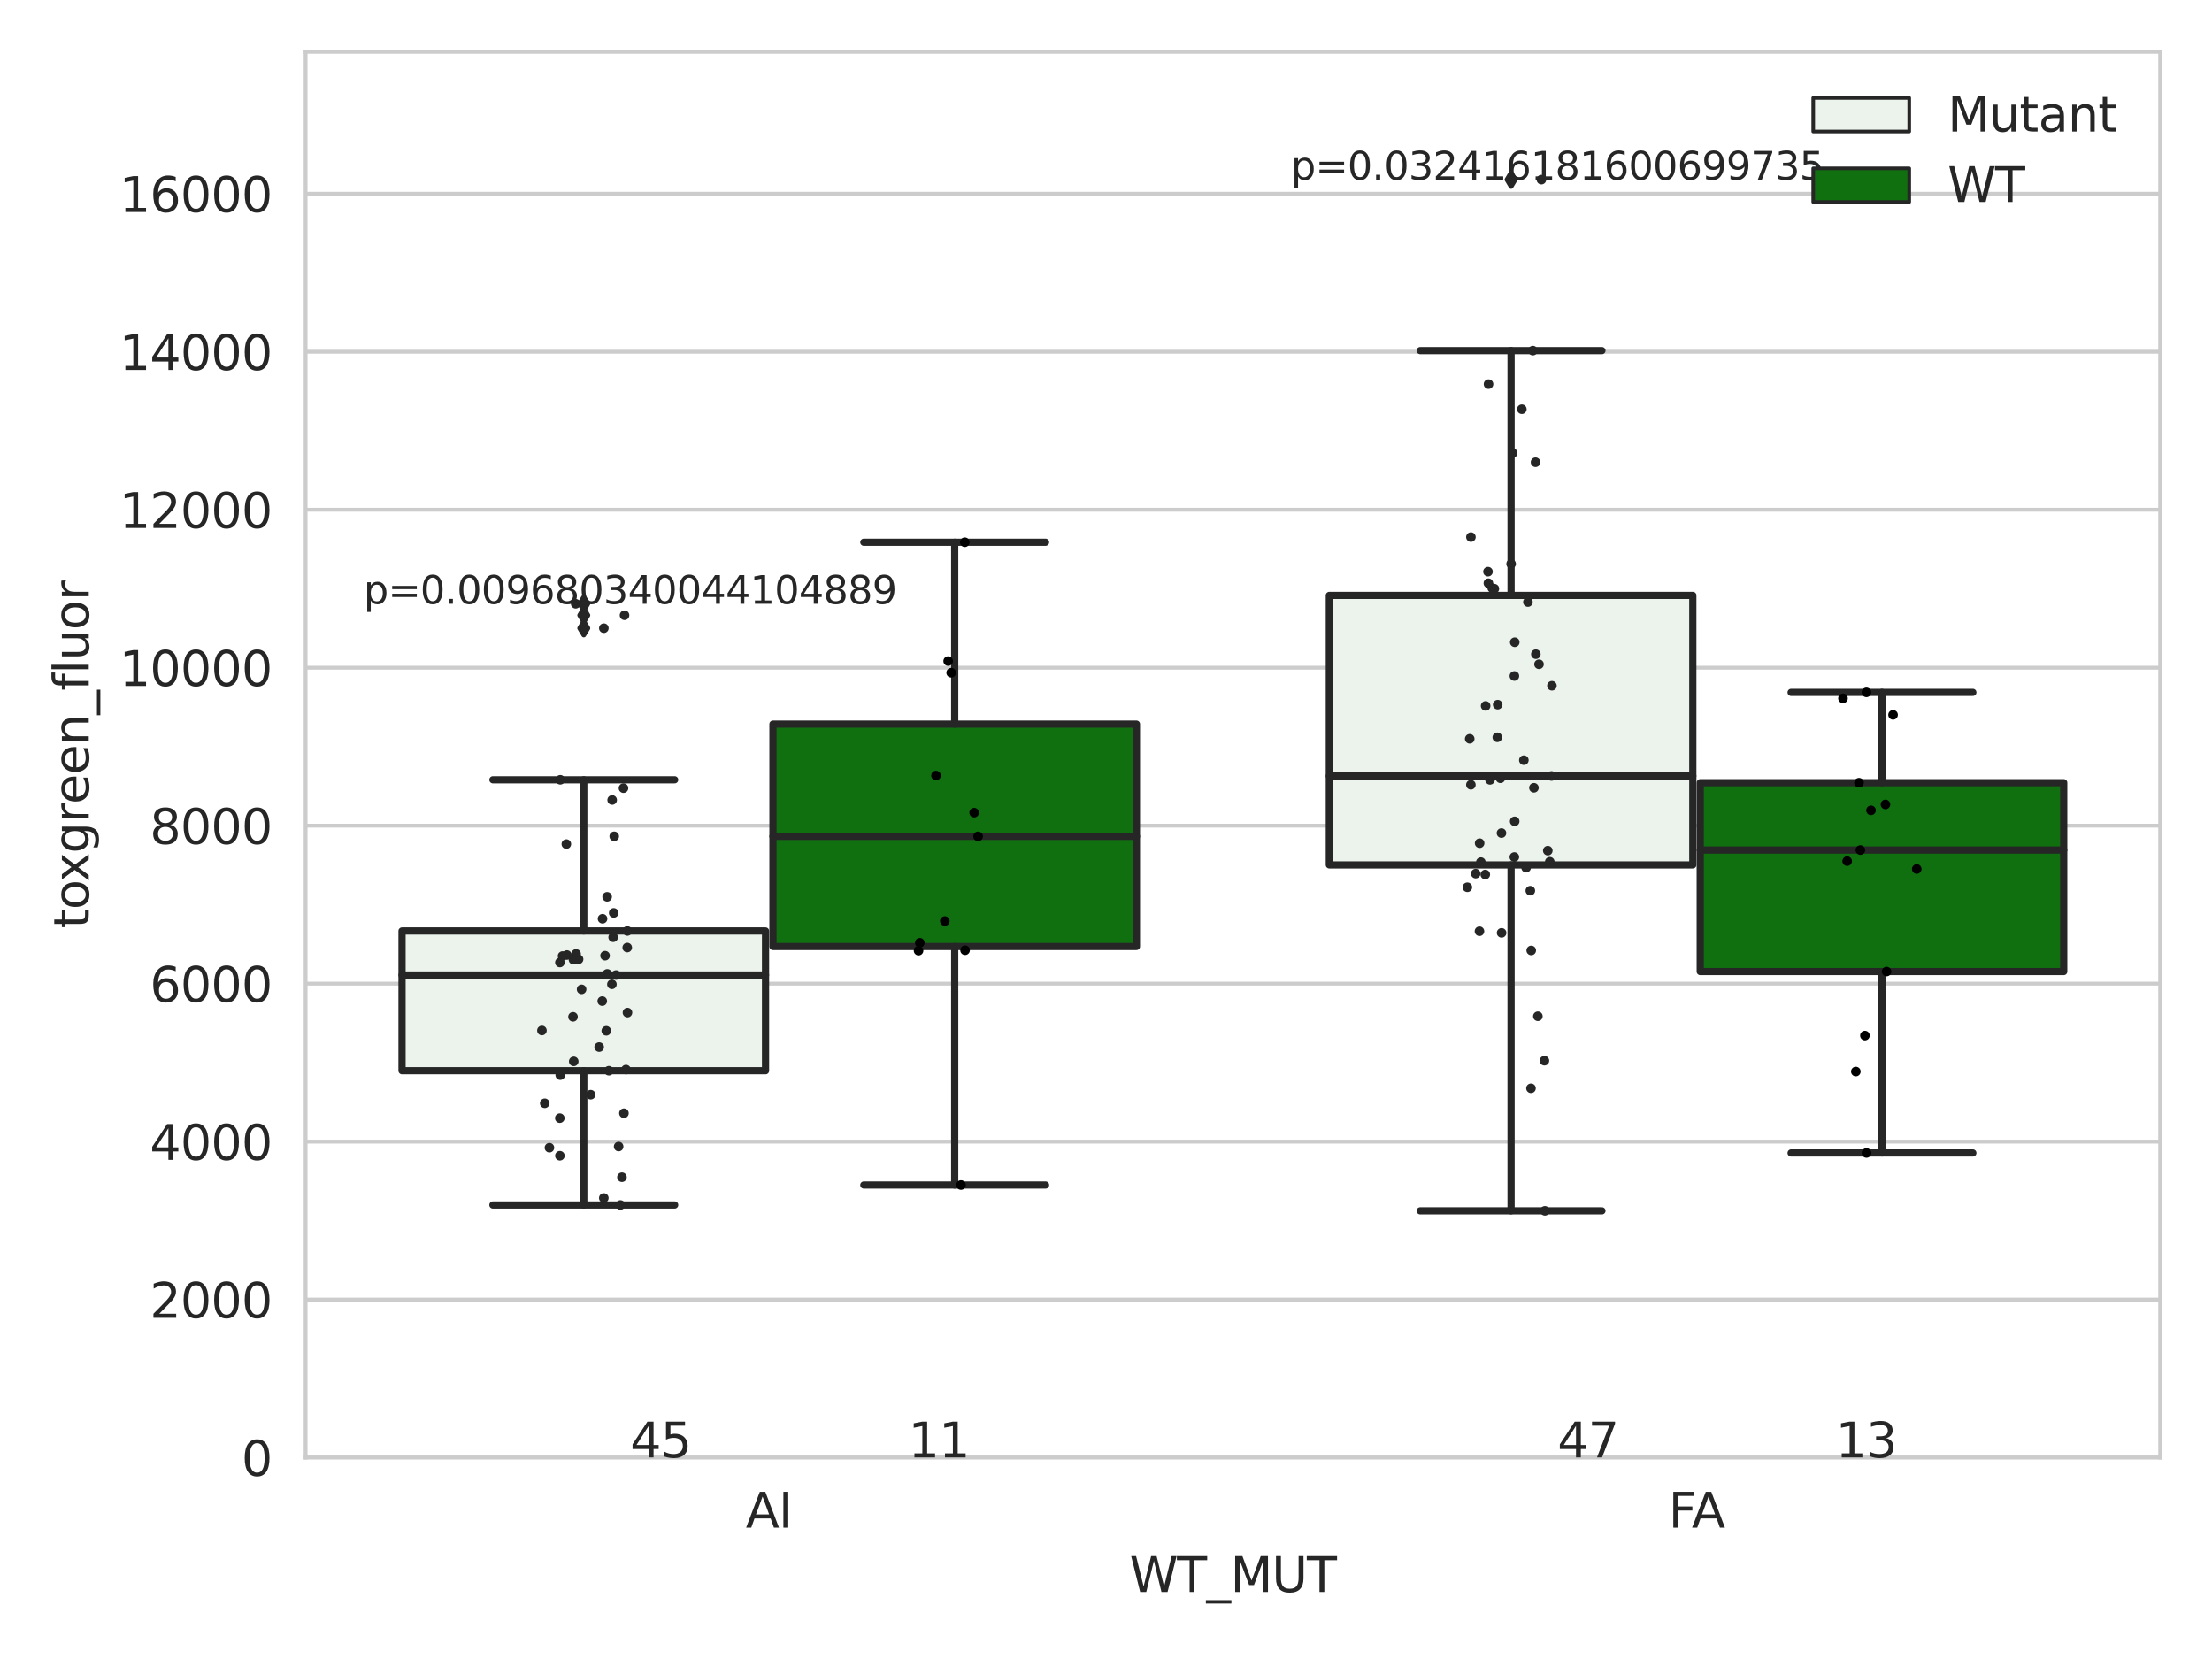 <?xml version="1.0" encoding="utf-8" standalone="no"?>
<!DOCTYPE svg PUBLIC "-//W3C//DTD SVG 1.1//EN"
  "http://www.w3.org/Graphics/SVG/1.1/DTD/svg11.dtd">
<svg xmlns:xlink="http://www.w3.org/1999/xlink" width="460.8pt" height="345.6pt" viewBox="0 0 460.8 345.6" xmlns="http://www.w3.org/2000/svg" version="1.1">
 <defs>
  <style type="text/css">*{stroke-linejoin: round; stroke-linecap: butt}</style>
 </defs>
 <g id="figure_1">
  <g id="patch_1">
   <path d="M 0 345.6 
L 460.8 345.6 
L 460.8 0 
L 0 0 
z
" style="fill: #ffffff"/>
  </g>
  <g id="axes_1">
   <g id="patch_2">
    <path d="M 63.661 303.64 
L 450 303.64 
L 450 10.8 
L 63.661 10.8 
z
" style="fill: #ffffff"/>
   </g>
   <g id="matplotlib.axis_1">
    <g id="xtick_1">
     <g id="text_1">
      <!-- AI -->
      <g style="fill: #262626" transform="translate(155.351 318.238) scale(0.1 -0.1)">
       <defs>
        <path id="DejaVuSans-41" d="M 2188 4044 
L 1331 1722 
L 3047 1722 
L 2188 4044 
z
M 1831 4666 
L 2547 4666 
L 4325 0 
L 3669 0 
L 3244 1197 
L 1141 1197 
L 716 0 
L 50 0 
L 1831 4666 
z
" transform="scale(0.016)"/>
        <path id="DejaVuSans-49" d="M 628 4666 
L 1259 4666 
L 1259 0 
L 628 0 
L 628 4666 
z
" transform="scale(0.016)"/>
       </defs>
       <use xlink:href="#DejaVuSans-41"/>
       <use xlink:href="#DejaVuSans-49" x="68.408"/>
      </g>
     </g>
    </g>
    <g id="xtick_2">
     <g id="text_2">
      <!-- FA -->
      <g style="fill: #262626" transform="translate(347.575 318.238) scale(0.1 -0.1)">
       <defs>
        <path id="DejaVuSans-46" d="M 628 4666 
L 3309 4666 
L 3309 4134 
L 1259 4134 
L 1259 2759 
L 3109 2759 
L 3109 2228 
L 1259 2228 
L 1259 0 
L 628 0 
L 628 4666 
z
" transform="scale(0.016)"/>
       </defs>
       <use xlink:href="#DejaVuSans-46"/>
       <use xlink:href="#DejaVuSans-41" x="48.395"/>
      </g>
     </g>
    </g>
    <g id="text_3">
     <!-- WT_MUT -->
     <g style="fill: #262626" transform="translate(235.306 331.638) scale(0.1 -0.1)">
      <defs>
       <path id="DejaVuSans-57" d="M 213 4666 
L 850 4666 
L 1831 722 
L 2809 4666 
L 3519 4666 
L 4500 722 
L 5478 4666 
L 6119 4666 
L 4947 0 
L 4153 0 
L 3169 4050 
L 2175 0 
L 1381 0 
L 213 4666 
z
" transform="scale(0.016)"/>
       <path id="DejaVuSans-54" d="M -19 4666 
L 3928 4666 
L 3928 4134 
L 2272 4134 
L 2272 0 
L 1638 0 
L 1638 4134 
L -19 4134 
L -19 4666 
z
" transform="scale(0.016)"/>
       <path id="DejaVuSans-5f" d="M 3263 -1063 
L 3263 -1509 
L -63 -1509 
L -63 -1063 
L 3263 -1063 
z
" transform="scale(0.016)"/>
       <path id="DejaVuSans-4d" d="M 628 4666 
L 1569 4666 
L 2759 1491 
L 3956 4666 
L 4897 4666 
L 4897 0 
L 4281 0 
L 4281 4097 
L 3078 897 
L 2444 897 
L 1241 4097 
L 1241 0 
L 628 0 
L 628 4666 
z
" transform="scale(0.016)"/>
       <path id="DejaVuSans-55" d="M 556 4666 
L 1191 4666 
L 1191 1831 
Q 1191 1081 1462 751 
Q 1734 422 2344 422 
Q 2950 422 3222 751 
Q 3494 1081 3494 1831 
L 3494 4666 
L 4128 4666 
L 4128 1753 
Q 4128 841 3676 375 
Q 3225 -91 2344 -91 
Q 1459 -91 1007 375 
Q 556 841 556 1753 
L 556 4666 
z
" transform="scale(0.016)"/>
      </defs>
      <use xlink:href="#DejaVuSans-57"/>
      <use xlink:href="#DejaVuSans-54" x="98.877"/>
      <use xlink:href="#DejaVuSans-5f" x="159.961"/>
      <use xlink:href="#DejaVuSans-4d" x="209.961"/>
      <use xlink:href="#DejaVuSans-55" x="296.24"/>
      <use xlink:href="#DejaVuSans-54" x="369.434"/>
     </g>
    </g>
   </g>
   <g id="matplotlib.axis_2">
    <g id="ytick_1">
     <g id="line2d_1">
      <path d="M 63.661 303.64 
L 450 303.64 
" clip-path="url(#p1a660c772f)" style="fill: none; stroke: #cccccc; stroke-width: 0.8; stroke-linecap: round"/>
     </g>
     <g id="text_4">
      <!-- 0 -->
      <g style="fill: #262626" transform="translate(50.299 307.439) scale(0.1 -0.1)">
       <defs>
        <path id="DejaVuSans-30" d="M 2034 4250 
Q 1547 4250 1301 3770 
Q 1056 3291 1056 2328 
Q 1056 1369 1301 889 
Q 1547 409 2034 409 
Q 2525 409 2770 889 
Q 3016 1369 3016 2328 
Q 3016 3291 2770 3770 
Q 2525 4250 2034 4250 
z
M 2034 4750 
Q 2819 4750 3233 4129 
Q 3647 3509 3647 2328 
Q 3647 1150 3233 529 
Q 2819 -91 2034 -91 
Q 1250 -91 836 529 
Q 422 1150 422 2328 
Q 422 3509 836 4129 
Q 1250 4750 2034 4750 
z
" transform="scale(0.016)"/>
       </defs>
       <use xlink:href="#DejaVuSans-30"/>
      </g>
     </g>
    </g>
    <g id="ytick_2">
     <g id="line2d_2">
      <path d="M 63.661 270.73 
L 450 270.73 
" clip-path="url(#p1a660c772f)" style="fill: none; stroke: #cccccc; stroke-width: 0.8; stroke-linecap: round"/>
     </g>
     <g id="text_5">
      <!-- 2000 -->
      <g style="fill: #262626" transform="translate(31.211 274.53) scale(0.1 -0.1)">
       <defs>
        <path id="DejaVuSans-32" d="M 1228 531 
L 3431 531 
L 3431 0 
L 469 0 
L 469 531 
Q 828 903 1448 1529 
Q 2069 2156 2228 2338 
Q 2531 2678 2651 2914 
Q 2772 3150 2772 3378 
Q 2772 3750 2511 3984 
Q 2250 4219 1831 4219 
Q 1534 4219 1204 4116 
Q 875 4013 500 3803 
L 500 4441 
Q 881 4594 1212 4672 
Q 1544 4750 1819 4750 
Q 2544 4750 2975 4387 
Q 3406 4025 3406 3419 
Q 3406 3131 3298 2873 
Q 3191 2616 2906 2266 
Q 2828 2175 2409 1742 
Q 1991 1309 1228 531 
z
" transform="scale(0.016)"/>
       </defs>
       <use xlink:href="#DejaVuSans-32"/>
       <use xlink:href="#DejaVuSans-30" x="63.623"/>
       <use xlink:href="#DejaVuSans-30" x="127.246"/>
       <use xlink:href="#DejaVuSans-30" x="190.869"/>
      </g>
     </g>
    </g>
    <g id="ytick_3">
     <g id="line2d_3">
      <path d="M 63.661 237.821 
L 450 237.821 
" clip-path="url(#p1a660c772f)" style="fill: none; stroke: #cccccc; stroke-width: 0.8; stroke-linecap: round"/>
     </g>
     <g id="text_6">
      <!-- 4000 -->
      <g style="fill: #262626" transform="translate(31.211 241.62) scale(0.1 -0.1)">
       <defs>
        <path id="DejaVuSans-34" d="M 2419 4116 
L 825 1625 
L 2419 1625 
L 2419 4116 
z
M 2253 4666 
L 3047 4666 
L 3047 1625 
L 3713 1625 
L 3713 1100 
L 3047 1100 
L 3047 0 
L 2419 0 
L 2419 1100 
L 313 1100 
L 313 1709 
L 2253 4666 
z
" transform="scale(0.016)"/>
       </defs>
       <use xlink:href="#DejaVuSans-34"/>
       <use xlink:href="#DejaVuSans-30" x="63.623"/>
       <use xlink:href="#DejaVuSans-30" x="127.246"/>
       <use xlink:href="#DejaVuSans-30" x="190.869"/>
      </g>
     </g>
    </g>
    <g id="ytick_4">
     <g id="line2d_4">
      <path d="M 63.661 204.911 
L 450 204.911 
" clip-path="url(#p1a660c772f)" style="fill: none; stroke: #cccccc; stroke-width: 0.8; stroke-linecap: round"/>
     </g>
     <g id="text_7">
      <!-- 6000 -->
      <g style="fill: #262626" transform="translate(31.211 208.711) scale(0.1 -0.1)">
       <defs>
        <path id="DejaVuSans-36" d="M 2113 2584 
Q 1688 2584 1439 2293 
Q 1191 2003 1191 1497 
Q 1191 994 1439 701 
Q 1688 409 2113 409 
Q 2538 409 2786 701 
Q 3034 994 3034 1497 
Q 3034 2003 2786 2293 
Q 2538 2584 2113 2584 
z
M 3366 4563 
L 3366 3988 
Q 3128 4100 2886 4159 
Q 2644 4219 2406 4219 
Q 1781 4219 1451 3797 
Q 1122 3375 1075 2522 
Q 1259 2794 1537 2939 
Q 1816 3084 2150 3084 
Q 2853 3084 3261 2657 
Q 3669 2231 3669 1497 
Q 3669 778 3244 343 
Q 2819 -91 2113 -91 
Q 1303 -91 875 529 
Q 447 1150 447 2328 
Q 447 3434 972 4092 
Q 1497 4750 2381 4750 
Q 2619 4750 2861 4703 
Q 3103 4656 3366 4563 
z
" transform="scale(0.016)"/>
       </defs>
       <use xlink:href="#DejaVuSans-36"/>
       <use xlink:href="#DejaVuSans-30" x="63.623"/>
       <use xlink:href="#DejaVuSans-30" x="127.246"/>
       <use xlink:href="#DejaVuSans-30" x="190.869"/>
      </g>
     </g>
    </g>
    <g id="ytick_5">
     <g id="line2d_5">
      <path d="M 63.661 172.002 
L 450 172.002 
" clip-path="url(#p1a660c772f)" style="fill: none; stroke: #cccccc; stroke-width: 0.8; stroke-linecap: round"/>
     </g>
     <g id="text_8">
      <!-- 8000 -->
      <g style="fill: #262626" transform="translate(31.211 175.801) scale(0.1 -0.1)">
       <defs>
        <path id="DejaVuSans-38" d="M 2034 2216 
Q 1584 2216 1326 1975 
Q 1069 1734 1069 1313 
Q 1069 891 1326 650 
Q 1584 409 2034 409 
Q 2484 409 2743 651 
Q 3003 894 3003 1313 
Q 3003 1734 2745 1975 
Q 2488 2216 2034 2216 
z
M 1403 2484 
Q 997 2584 770 2862 
Q 544 3141 544 3541 
Q 544 4100 942 4425 
Q 1341 4750 2034 4750 
Q 2731 4750 3128 4425 
Q 3525 4100 3525 3541 
Q 3525 3141 3298 2862 
Q 3072 2584 2669 2484 
Q 3125 2378 3379 2068 
Q 3634 1759 3634 1313 
Q 3634 634 3220 271 
Q 2806 -91 2034 -91 
Q 1263 -91 848 271 
Q 434 634 434 1313 
Q 434 1759 690 2068 
Q 947 2378 1403 2484 
z
M 1172 3481 
Q 1172 3119 1398 2916 
Q 1625 2713 2034 2713 
Q 2441 2713 2670 2916 
Q 2900 3119 2900 3481 
Q 2900 3844 2670 4047 
Q 2441 4250 2034 4250 
Q 1625 4250 1398 4047 
Q 1172 3844 1172 3481 
z
" transform="scale(0.016)"/>
       </defs>
       <use xlink:href="#DejaVuSans-38"/>
       <use xlink:href="#DejaVuSans-30" x="63.623"/>
       <use xlink:href="#DejaVuSans-30" x="127.246"/>
       <use xlink:href="#DejaVuSans-30" x="190.869"/>
      </g>
     </g>
    </g>
    <g id="ytick_6">
     <g id="line2d_6">
      <path d="M 63.661 139.092 
L 450 139.092 
" clip-path="url(#p1a660c772f)" style="fill: none; stroke: #cccccc; stroke-width: 0.8; stroke-linecap: round"/>
     </g>
     <g id="text_9">
      <!-- 10000 -->
      <g style="fill: #262626" transform="translate(24.849 142.892) scale(0.1 -0.1)">
       <defs>
        <path id="DejaVuSans-31" d="M 794 531 
L 1825 531 
L 1825 4091 
L 703 3866 
L 703 4441 
L 1819 4666 
L 2450 4666 
L 2450 531 
L 3481 531 
L 3481 0 
L 794 0 
L 794 531 
z
" transform="scale(0.016)"/>
       </defs>
       <use xlink:href="#DejaVuSans-31"/>
       <use xlink:href="#DejaVuSans-30" x="63.623"/>
       <use xlink:href="#DejaVuSans-30" x="127.246"/>
       <use xlink:href="#DejaVuSans-30" x="190.869"/>
       <use xlink:href="#DejaVuSans-30" x="254.492"/>
      </g>
     </g>
    </g>
    <g id="ytick_7">
     <g id="line2d_7">
      <path d="M 63.661 106.183 
L 450 106.183 
" clip-path="url(#p1a660c772f)" style="fill: none; stroke: #cccccc; stroke-width: 0.8; stroke-linecap: round"/>
     </g>
     <g id="text_10">
      <!-- 12000 -->
      <g style="fill: #262626" transform="translate(24.849 109.982) scale(0.1 -0.1)">
       <use xlink:href="#DejaVuSans-31"/>
       <use xlink:href="#DejaVuSans-32" x="63.623"/>
       <use xlink:href="#DejaVuSans-30" x="127.246"/>
       <use xlink:href="#DejaVuSans-30" x="190.869"/>
       <use xlink:href="#DejaVuSans-30" x="254.492"/>
      </g>
     </g>
    </g>
    <g id="ytick_8">
     <g id="line2d_8">
      <path d="M 63.661 73.273 
L 450 73.273 
" clip-path="url(#p1a660c772f)" style="fill: none; stroke: #cccccc; stroke-width: 0.8; stroke-linecap: round"/>
     </g>
     <g id="text_11">
      <!-- 14000 -->
      <g style="fill: #262626" transform="translate(24.849 77.072) scale(0.1 -0.1)">
       <use xlink:href="#DejaVuSans-31"/>
       <use xlink:href="#DejaVuSans-34" x="63.623"/>
       <use xlink:href="#DejaVuSans-30" x="127.246"/>
       <use xlink:href="#DejaVuSans-30" x="190.869"/>
       <use xlink:href="#DejaVuSans-30" x="254.492"/>
      </g>
     </g>
    </g>
    <g id="ytick_9">
     <g id="line2d_9">
      <path d="M 63.661 40.364 
L 450 40.364 
" clip-path="url(#p1a660c772f)" style="fill: none; stroke: #cccccc; stroke-width: 0.8; stroke-linecap: round"/>
     </g>
     <g id="text_12">
      <!-- 16000 -->
      <g style="fill: #262626" transform="translate(24.849 44.163) scale(0.1 -0.1)">
       <use xlink:href="#DejaVuSans-31"/>
       <use xlink:href="#DejaVuSans-36" x="63.623"/>
       <use xlink:href="#DejaVuSans-30" x="127.246"/>
       <use xlink:href="#DejaVuSans-30" x="190.869"/>
       <use xlink:href="#DejaVuSans-30" x="254.492"/>
      </g>
     </g>
    </g>
    <g id="text_13">
     <!-- toxgreen_fluor -->
     <g style="fill: #262626" transform="translate(18.491 193.415) rotate(-90) scale(0.1 -0.1)">
      <defs>
       <path id="DejaVuSans-74" d="M 1172 4494 
L 1172 3500 
L 2356 3500 
L 2356 3053 
L 1172 3053 
L 1172 1153 
Q 1172 725 1289 603 
Q 1406 481 1766 481 
L 2356 481 
L 2356 0 
L 1766 0 
Q 1100 0 847 248 
Q 594 497 594 1153 
L 594 3053 
L 172 3053 
L 172 3500 
L 594 3500 
L 594 4494 
L 1172 4494 
z
" transform="scale(0.016)"/>
       <path id="DejaVuSans-6f" d="M 1959 3097 
Q 1497 3097 1228 2736 
Q 959 2375 959 1747 
Q 959 1119 1226 758 
Q 1494 397 1959 397 
Q 2419 397 2687 759 
Q 2956 1122 2956 1747 
Q 2956 2369 2687 2733 
Q 2419 3097 1959 3097 
z
M 1959 3584 
Q 2709 3584 3137 3096 
Q 3566 2609 3566 1747 
Q 3566 888 3137 398 
Q 2709 -91 1959 -91 
Q 1206 -91 779 398 
Q 353 888 353 1747 
Q 353 2609 779 3096 
Q 1206 3584 1959 3584 
z
" transform="scale(0.016)"/>
       <path id="DejaVuSans-78" d="M 3513 3500 
L 2247 1797 
L 3578 0 
L 2900 0 
L 1881 1375 
L 863 0 
L 184 0 
L 1544 1831 
L 300 3500 
L 978 3500 
L 1906 2253 
L 2834 3500 
L 3513 3500 
z
" transform="scale(0.016)"/>
       <path id="DejaVuSans-67" d="M 2906 1791 
Q 2906 2416 2648 2759 
Q 2391 3103 1925 3103 
Q 1463 3103 1205 2759 
Q 947 2416 947 1791 
Q 947 1169 1205 825 
Q 1463 481 1925 481 
Q 2391 481 2648 825 
Q 2906 1169 2906 1791 
z
M 3481 434 
Q 3481 -459 3084 -895 
Q 2688 -1331 1869 -1331 
Q 1566 -1331 1297 -1286 
Q 1028 -1241 775 -1147 
L 775 -588 
Q 1028 -725 1275 -790 
Q 1522 -856 1778 -856 
Q 2344 -856 2625 -561 
Q 2906 -266 2906 331 
L 2906 616 
Q 2728 306 2450 153 
Q 2172 0 1784 0 
Q 1141 0 747 490 
Q 353 981 353 1791 
Q 353 2603 747 3093 
Q 1141 3584 1784 3584 
Q 2172 3584 2450 3431 
Q 2728 3278 2906 2969 
L 2906 3500 
L 3481 3500 
L 3481 434 
z
" transform="scale(0.016)"/>
       <path id="DejaVuSans-72" d="M 2631 2963 
Q 2534 3019 2420 3045 
Q 2306 3072 2169 3072 
Q 1681 3072 1420 2755 
Q 1159 2438 1159 1844 
L 1159 0 
L 581 0 
L 581 3500 
L 1159 3500 
L 1159 2956 
Q 1341 3275 1631 3429 
Q 1922 3584 2338 3584 
Q 2397 3584 2469 3576 
Q 2541 3569 2628 3553 
L 2631 2963 
z
" transform="scale(0.016)"/>
       <path id="DejaVuSans-65" d="M 3597 1894 
L 3597 1613 
L 953 1613 
Q 991 1019 1311 708 
Q 1631 397 2203 397 
Q 2534 397 2845 478 
Q 3156 559 3463 722 
L 3463 178 
Q 3153 47 2828 -22 
Q 2503 -91 2169 -91 
Q 1331 -91 842 396 
Q 353 884 353 1716 
Q 353 2575 817 3079 
Q 1281 3584 2069 3584 
Q 2775 3584 3186 3129 
Q 3597 2675 3597 1894 
z
M 3022 2063 
Q 3016 2534 2758 2815 
Q 2500 3097 2075 3097 
Q 1594 3097 1305 2825 
Q 1016 2553 972 2059 
L 3022 2063 
z
" transform="scale(0.016)"/>
       <path id="DejaVuSans-6e" d="M 3513 2113 
L 3513 0 
L 2938 0 
L 2938 2094 
Q 2938 2591 2744 2837 
Q 2550 3084 2163 3084 
Q 1697 3084 1428 2787 
Q 1159 2491 1159 1978 
L 1159 0 
L 581 0 
L 581 3500 
L 1159 3500 
L 1159 2956 
Q 1366 3272 1645 3428 
Q 1925 3584 2291 3584 
Q 2894 3584 3203 3211 
Q 3513 2838 3513 2113 
z
" transform="scale(0.016)"/>
       <path id="DejaVuSans-66" d="M 2375 4863 
L 2375 4384 
L 1825 4384 
Q 1516 4384 1395 4259 
Q 1275 4134 1275 3809 
L 1275 3500 
L 2222 3500 
L 2222 3053 
L 1275 3053 
L 1275 0 
L 697 0 
L 697 3053 
L 147 3053 
L 147 3500 
L 697 3500 
L 697 3744 
Q 697 4328 969 4595 
Q 1241 4863 1831 4863 
L 2375 4863 
z
" transform="scale(0.016)"/>
       <path id="DejaVuSans-6c" d="M 603 4863 
L 1178 4863 
L 1178 0 
L 603 0 
L 603 4863 
z
" transform="scale(0.016)"/>
       <path id="DejaVuSans-75" d="M 544 1381 
L 544 3500 
L 1119 3500 
L 1119 1403 
Q 1119 906 1312 657 
Q 1506 409 1894 409 
Q 2359 409 2629 706 
Q 2900 1003 2900 1516 
L 2900 3500 
L 3475 3500 
L 3475 0 
L 2900 0 
L 2900 538 
Q 2691 219 2414 64 
Q 2138 -91 1772 -91 
Q 1169 -91 856 284 
Q 544 659 544 1381 
z
M 1991 3584 
L 1991 3584 
z
" transform="scale(0.016)"/>
      </defs>
      <use xlink:href="#DejaVuSans-74"/>
      <use xlink:href="#DejaVuSans-6f" x="39.209"/>
      <use xlink:href="#DejaVuSans-78" x="97.266"/>
      <use xlink:href="#DejaVuSans-67" x="156.445"/>
      <use xlink:href="#DejaVuSans-72" x="219.922"/>
      <use xlink:href="#DejaVuSans-65" x="258.785"/>
      <use xlink:href="#DejaVuSans-65" x="320.309"/>
      <use xlink:href="#DejaVuSans-6e" x="381.832"/>
      <use xlink:href="#DejaVuSans-5f" x="445.211"/>
      <use xlink:href="#DejaVuSans-66" x="495.211"/>
      <use xlink:href="#DejaVuSans-6c" x="530.416"/>
      <use xlink:href="#DejaVuSans-75" x="558.199"/>
      <use xlink:href="#DejaVuSans-6f" x="621.578"/>
      <use xlink:href="#DejaVuSans-72" x="682.76"/>
     </g>
    </g>
   </g>
   <g id="patch_3">
    <path d="M 83.751 223.056 
L 159.473 223.056 
L 159.473 193.935 
L 83.751 193.935 
L 83.751 223.056 
z
" clip-path="url(#p1a660c772f)" style="fill: #ecf2ec; stroke: #262626; stroke-width: 1.5; stroke-linejoin: miter"/>
   </g>
   <g id="patch_4">
    <path d="M 161.019 197.169 
L 236.741 197.169 
L 236.741 150.848 
L 161.019 150.848 
L 161.019 197.169 
z
" clip-path="url(#p1a660c772f)" style="fill: #107010; stroke: #262626; stroke-width: 1.5; stroke-linejoin: miter"/>
   </g>
   <g id="patch_5">
    <path d="M 276.92 180.174 
L 352.643 180.174 
L 352.643 124.032 
L 276.92 124.032 
L 276.92 180.174 
z
" clip-path="url(#p1a660c772f)" style="fill: #ecf2ec; stroke: #262626; stroke-width: 1.5; stroke-linejoin: miter"/>
   </g>
   <g id="patch_6">
    <path d="M 354.188 202.383 
L 429.91 202.383 
L 429.91 163.051 
L 354.188 163.051 
L 354.188 202.383 
z
" clip-path="url(#p1a660c772f)" style="fill: #107010; stroke: #262626; stroke-width: 1.5; stroke-linejoin: miter"/>
   </g>
   <g id="patch_7">
    <path d="M 160.246 303.64 
L 160.246 303.64 
L 160.246 303.64 
L 160.246 303.64 
z
" clip-path="url(#p1a660c772f)" style="fill: #ecf2ec; stroke: #262626; stroke-width: 0.75; stroke-linejoin: miter"/>
   </g>
   <g id="patch_8">
    <path d="M 160.246 303.64 
L 160.246 303.64 
L 160.246 303.64 
L 160.246 303.64 
z
" clip-path="url(#p1a660c772f)" style="fill: #107010; stroke: #262626; stroke-width: 0.75; stroke-linejoin: miter"/>
   </g>
   <g id="PathCollection_1"/>
   <g id="PathCollection_2"/>
   <g id="line2d_10">
    <path d="M 121.612 223.056 
L 121.612 251.021 
" clip-path="url(#p1a660c772f)" style="fill: none; stroke: #262626; stroke-width: 1.5; stroke-linecap: round"/>
   </g>
   <g id="line2d_11">
    <path d="M 121.612 193.935 
L 121.612 162.443 
" clip-path="url(#p1a660c772f)" style="fill: none; stroke: #262626; stroke-width: 1.5; stroke-linecap: round"/>
   </g>
   <g id="line2d_12">
    <path d="M 102.681 251.021 
L 140.543 251.021 
" clip-path="url(#p1a660c772f)" style="fill: none; stroke: #262626; stroke-width: 1.5; stroke-linecap: round"/>
   </g>
   <g id="line2d_13">
    <path d="M 102.681 162.443 
L 140.543 162.443 
" clip-path="url(#p1a660c772f)" style="fill: none; stroke: #262626; stroke-width: 1.5; stroke-linecap: round"/>
   </g>
   <g id="line2d_14">
    <defs>
     <path id="mcf7ff27e34" d="M -0 1.414 
L 0.849 0 
L 0 -1.414 
L -0.849 -0 
z
" style="stroke: #262626; stroke-linejoin: miter"/>
    </defs>
    <g clip-path="url(#p1a660c772f)">
     <use xlink:href="#mcf7ff27e34" x="121.612" y="130.863" style="fill: #262626; stroke: #262626; stroke-linejoin: miter"/>
     <use xlink:href="#mcf7ff27e34" x="121.612" y="128.169" style="fill: #262626; stroke: #262626; stroke-linejoin: miter"/>
     <use xlink:href="#mcf7ff27e34" x="121.612" y="125.775" style="fill: #262626; stroke: #262626; stroke-linejoin: miter"/>
    </g>
   </g>
   <g id="line2d_15">
    <path d="M 198.88 197.169 
L 198.88 246.865 
" clip-path="url(#p1a660c772f)" style="fill: none; stroke: #262626; stroke-width: 1.5; stroke-linecap: round"/>
   </g>
   <g id="line2d_16">
    <path d="M 198.88 150.848 
L 198.88 112.962 
" clip-path="url(#p1a660c772f)" style="fill: none; stroke: #262626; stroke-width: 1.5; stroke-linecap: round"/>
   </g>
   <g id="line2d_17">
    <path d="M 179.949 246.865 
L 217.81 246.865 
" clip-path="url(#p1a660c772f)" style="fill: none; stroke: #262626; stroke-width: 1.5; stroke-linecap: round"/>
   </g>
   <g id="line2d_18">
    <path d="M 179.949 112.962 
L 217.81 112.962 
" clip-path="url(#p1a660c772f)" style="fill: none; stroke: #262626; stroke-width: 1.5; stroke-linecap: round"/>
   </g>
   <g id="line2d_19"/>
   <g id="line2d_20">
    <path d="M 314.781 180.174 
L 314.781 252.238 
" clip-path="url(#p1a660c772f)" style="fill: none; stroke: #262626; stroke-width: 1.5; stroke-linecap: round"/>
   </g>
   <g id="line2d_21">
    <path d="M 314.781 124.032 
L 314.781 73.038 
" clip-path="url(#p1a660c772f)" style="fill: none; stroke: #262626; stroke-width: 1.5; stroke-linecap: round"/>
   </g>
   <g id="line2d_22">
    <path d="M 295.851 252.238 
L 333.712 252.238 
" clip-path="url(#p1a660c772f)" style="fill: none; stroke: #262626; stroke-width: 1.5; stroke-linecap: round"/>
   </g>
   <g id="line2d_23">
    <path d="M 295.851 73.038 
L 333.712 73.038 
" clip-path="url(#p1a660c772f)" style="fill: none; stroke: #262626; stroke-width: 1.5; stroke-linecap: round"/>
   </g>
   <g id="line2d_24">
    <g clip-path="url(#p1a660c772f)">
     <use xlink:href="#mcf7ff27e34" x="314.781" y="37.422" style="fill: #262626; stroke: #262626; stroke-linejoin: miter"/>
    </g>
   </g>
   <g id="line2d_25">
    <path d="M 392.049 202.383 
L 392.049 240.182 
" clip-path="url(#p1a660c772f)" style="fill: none; stroke: #262626; stroke-width: 1.5; stroke-linecap: round"/>
   </g>
   <g id="line2d_26">
    <path d="M 392.049 163.051 
L 392.049 144.234 
" clip-path="url(#p1a660c772f)" style="fill: none; stroke: #262626; stroke-width: 1.5; stroke-linecap: round"/>
   </g>
   <g id="line2d_27">
    <path d="M 373.119 240.182 
L 410.98 240.182 
" clip-path="url(#p1a660c772f)" style="fill: none; stroke: #262626; stroke-width: 1.5; stroke-linecap: round"/>
   </g>
   <g id="line2d_28">
    <path d="M 373.119 144.234 
L 410.98 144.234 
" clip-path="url(#p1a660c772f)" style="fill: none; stroke: #262626; stroke-width: 1.5; stroke-linecap: round"/>
   </g>
   <g id="line2d_29"/>
   <g id="line2d_30">
    <path d="M 83.751 203.114 
L 159.473 203.114 
" clip-path="url(#p1a660c772f)" style="fill: none; stroke: #262626; stroke-width: 1.5; stroke-linecap: round"/>
   </g>
   <g id="line2d_31">
    <path d="M 161.019 174.226 
L 236.741 174.226 
" clip-path="url(#p1a660c772f)" style="fill: none; stroke: #262626; stroke-width: 1.5; stroke-linecap: round"/>
   </g>
   <g id="line2d_32">
    <path d="M 276.92 161.651 
L 352.643 161.651 
" clip-path="url(#p1a660c772f)" style="fill: none; stroke: #262626; stroke-width: 1.5; stroke-linecap: round"/>
   </g>
   <g id="line2d_33">
    <path d="M 354.188 177.077 
L 429.91 177.077 
" clip-path="url(#p1a660c772f)" style="fill: none; stroke: #262626; stroke-width: 1.5; stroke-linecap: round"/>
   </g>
   <g id="patch_9">
    <path d="M 63.661 303.64 
L 63.661 10.8 
" style="fill: none; stroke: #cccccc; stroke-width: 0.8; stroke-linejoin: miter; stroke-linecap: square"/>
   </g>
   <g id="patch_10">
    <path d="M 450 303.64 
L 450 10.8 
" style="fill: none; stroke: #cccccc; stroke-width: 0.8; stroke-linejoin: miter; stroke-linecap: square"/>
   </g>
   <g id="patch_11">
    <path d="M 63.661 303.64 
L 450 303.64 
" style="fill: none; stroke: #cccccc; stroke-width: 0.8; stroke-linejoin: miter; stroke-linecap: square"/>
   </g>
   <g id="patch_12">
    <path d="M 63.661 10.8 
L 450 10.8 
" style="fill: none; stroke: #cccccc; stroke-width: 0.8; stroke-linejoin: miter; stroke-linecap: square"/>
   </g>
   <g id="PathCollection_3">
    <defs>
     <path id="C0_0_fff228e0d1" d="M 0 1 
C 0.265 1 0.52 0.895 0.707 0.707 
C 0.895 0.52 1 0.265 1 -0 
C 1 -0.265 0.895 -0.52 0.707 -0.707 
C 0.52 -0.895 0.265 -1 0 -1 
C -0.265 -1 -0.52 -0.895 -0.707 -0.707 
C -0.895 -0.52 -1 -0.265 -1 0 
C -1 0.265 -0.895 0.52 -0.707 0.707 
C -0.52 0.895 -0.265 1 0 1 
z
"/>
    </defs>
    <g clip-path="url(#p1a660c772f)">
     <use xlink:href="#C0_0_fff228e0d1" x="120.01" y="198.715" style="fill: #262626"/>
    </g>
    <g clip-path="url(#p1a660c772f)">
     <use xlink:href="#C0_0_fff228e0d1" x="121.157" y="206.095" style="fill: #262626"/>
    </g>
    <g clip-path="url(#p1a660c772f)">
     <use xlink:href="#C0_0_fff228e0d1" x="130.681" y="193.935" style="fill: #262626"/>
    </g>
    <g clip-path="url(#p1a660c772f)">
     <use xlink:href="#C0_0_fff228e0d1" x="112.894" y="214.67" style="fill: #262626"/>
    </g>
    <g clip-path="url(#p1a660c772f)">
     <use xlink:href="#C0_0_fff228e0d1" x="120.529" y="199.83" style="fill: #262626"/>
    </g>
    <g clip-path="url(#p1a660c772f)">
     <use xlink:href="#C0_0_fff228e0d1" x="126.046" y="199.083" style="fill: #262626"/>
    </g>
    <g clip-path="url(#p1a660c772f)">
     <use xlink:href="#C0_0_fff228e0d1" x="113.481" y="229.835" style="fill: #262626"/>
    </g>
    <g clip-path="url(#p1a660c772f)">
     <use xlink:href="#C0_0_fff228e0d1" x="116.634" y="240.763" style="fill: #262626"/>
    </g>
    <g clip-path="url(#p1a660c772f)">
     <use xlink:href="#C0_0_fff228e0d1" x="128.872" y="238.84" style="fill: #262626"/>
    </g>
    <g clip-path="url(#p1a660c772f)">
     <use xlink:href="#C0_0_fff228e0d1" x="127.524" y="166.651" style="fill: #262626"/>
    </g>
    <g clip-path="url(#p1a660c772f)">
     <use xlink:href="#C0_0_fff228e0d1" x="119.519" y="221.103" style="fill: #262626"/>
    </g>
    <g clip-path="url(#p1a660c772f)">
     <use xlink:href="#C0_0_fff228e0d1" x="114.457" y="239.085" style="fill: #262626"/>
    </g>
    <g clip-path="url(#p1a660c772f)">
     <use xlink:href="#C0_0_fff228e0d1" x="126.299" y="214.735" style="fill: #262626"/>
    </g>
    <g clip-path="url(#p1a660c772f)">
     <use xlink:href="#C0_0_fff228e0d1" x="126.501" y="202.873" style="fill: #262626"/>
    </g>
    <g clip-path="url(#p1a660c772f)">
     <use xlink:href="#C0_0_fff228e0d1" x="128.346" y="203.114" style="fill: #262626"/>
    </g>
    <g clip-path="url(#p1a660c772f)">
     <use xlink:href="#C0_0_fff228e0d1" x="127.845" y="190.173" style="fill: #262626"/>
    </g>
    <g clip-path="url(#p1a660c772f)">
     <use xlink:href="#C0_0_fff228e0d1" x="127.732" y="195.239" style="fill: #262626"/>
    </g>
    <g clip-path="url(#p1a660c772f)">
     <use xlink:href="#C0_0_fff228e0d1" x="129.976" y="231.907" style="fill: #262626"/>
    </g>
    <g clip-path="url(#p1a660c772f)">
     <use xlink:href="#C0_0_fff228e0d1" x="125.792" y="130.863" style="fill: #262626"/>
    </g>
    <g clip-path="url(#p1a660c772f)">
     <use xlink:href="#C0_0_fff228e0d1" x="116.635" y="200.502" style="fill: #262626"/>
    </g>
    <g clip-path="url(#p1a660c772f)">
     <use xlink:href="#C0_0_fff228e0d1" x="129.883" y="164.18" style="fill: #262626"/>
    </g>
    <g clip-path="url(#p1a660c772f)">
     <use xlink:href="#C0_0_fff228e0d1" x="130.664" y="197.388" style="fill: #262626"/>
    </g>
    <g clip-path="url(#p1a660c772f)">
     <use xlink:href="#C0_0_fff228e0d1" x="126.831" y="223.056" style="fill: #262626"/>
    </g>
    <g clip-path="url(#p1a660c772f)">
     <use xlink:href="#C0_0_fff228e0d1" x="130.097" y="128.169" style="fill: #262626"/>
    </g>
    <g clip-path="url(#p1a660c772f)">
     <use xlink:href="#C0_0_fff228e0d1" x="124.818" y="218.128" style="fill: #262626"/>
    </g>
    <g clip-path="url(#p1a660c772f)">
     <use xlink:href="#C0_0_fff228e0d1" x="129.563" y="245.236" style="fill: #262626"/>
    </g>
    <g clip-path="url(#p1a660c772f)">
     <use xlink:href="#C0_0_fff228e0d1" x="117.193" y="199.153" style="fill: #262626"/>
    </g>
    <g clip-path="url(#p1a660c772f)">
     <use xlink:href="#C0_0_fff228e0d1" x="119.465" y="199.915" style="fill: #262626"/>
    </g>
    <g clip-path="url(#p1a660c772f)">
     <use xlink:href="#C0_0_fff228e0d1" x="127.468" y="205.047" style="fill: #262626"/>
    </g>
    <g clip-path="url(#p1a660c772f)">
     <use xlink:href="#C0_0_fff228e0d1" x="125.519" y="191.39" style="fill: #262626"/>
    </g>
    <g clip-path="url(#p1a660c772f)">
     <use xlink:href="#C0_0_fff228e0d1" x="125.784" y="249.566" style="fill: #262626"/>
    </g>
    <g clip-path="url(#p1a660c772f)">
     <use xlink:href="#C0_0_fff228e0d1" x="125.459" y="208.546" style="fill: #262626"/>
    </g>
    <g clip-path="url(#p1a660c772f)">
     <use xlink:href="#C0_0_fff228e0d1" x="119.368" y="211.818" style="fill: #262626"/>
    </g>
    <g clip-path="url(#p1a660c772f)">
     <use xlink:href="#C0_0_fff228e0d1" x="127.952" y="174.218" style="fill: #262626"/>
    </g>
    <g clip-path="url(#p1a660c772f)">
     <use xlink:href="#C0_0_fff228e0d1" x="117.98" y="175.835" style="fill: #262626"/>
    </g>
    <g clip-path="url(#p1a660c772f)">
     <use xlink:href="#C0_0_fff228e0d1" x="119.924" y="125.775" style="fill: #262626"/>
    </g>
    <g clip-path="url(#p1a660c772f)">
     <use xlink:href="#C0_0_fff228e0d1" x="116.711" y="223.976" style="fill: #262626"/>
    </g>
    <g clip-path="url(#p1a660c772f)">
     <use xlink:href="#C0_0_fff228e0d1" x="130.713" y="210.937" style="fill: #262626"/>
    </g>
    <g clip-path="url(#p1a660c772f)">
     <use xlink:href="#C0_0_fff228e0d1" x="116.616" y="232.928" style="fill: #262626"/>
    </g>
    <g clip-path="url(#p1a660c772f)">
     <use xlink:href="#C0_0_fff228e0d1" x="123.052" y="228.043" style="fill: #262626"/>
    </g>
    <g clip-path="url(#p1a660c772f)">
     <use xlink:href="#C0_0_fff228e0d1" x="129.239" y="251.021" style="fill: #262626"/>
    </g>
    <g clip-path="url(#p1a660c772f)">
     <use xlink:href="#C0_0_fff228e0d1" x="116.716" y="162.443" style="fill: #262626"/>
    </g>
    <g clip-path="url(#p1a660c772f)">
     <use xlink:href="#C0_0_fff228e0d1" x="126.477" y="186.823" style="fill: #262626"/>
    </g>
    <g clip-path="url(#p1a660c772f)">
     <use xlink:href="#C0_0_fff228e0d1" x="118.096" y="198.949" style="fill: #262626"/>
    </g>
    <g clip-path="url(#p1a660c772f)">
     <use xlink:href="#C0_0_fff228e0d1" x="130.404" y="222.809" style="fill: #262626"/>
    </g>
   </g>
   <g id="PathCollection_4">
    <defs>
     <path id="C1_0_8f44f36f84" d="M 0 1 
C 0.265 1 0.52 0.895 0.707 0.707 
C 0.895 0.52 1 0.265 1 -0 
C 1 -0.265 0.895 -0.52 0.707 -0.707 
C 0.52 -0.895 0.265 -1 0 -1 
C -0.265 -1 -0.52 -0.895 -0.707 -0.707 
C -0.895 -0.52 -1 -0.265 -1 0 
C -1 0.265 -0.895 0.52 -0.707 0.707 
C -0.52 0.895 -0.265 1 0 1 
z
"/>
    </defs>
    <g clip-path="url(#p1a660c772f)">
     <use xlink:href="#C1_0_8f44f36f84" x="202.935" y="169.289"/>
    </g>
    <g clip-path="url(#p1a660c772f)">
     <use xlink:href="#C1_0_8f44f36f84" x="191.351" y="198.035"/>
    </g>
    <g clip-path="url(#p1a660c772f)">
     <use xlink:href="#C1_0_8f44f36f84" x="200.985" y="112.962"/>
    </g>
    <g clip-path="url(#p1a660c772f)">
     <use xlink:href="#C1_0_8f44f36f84" x="200.19" y="246.865"/>
    </g>
    <g clip-path="url(#p1a660c772f)">
     <use xlink:href="#C1_0_8f44f36f84" x="198.145" y="140.136"/>
    </g>
    <g clip-path="url(#p1a660c772f)">
     <use xlink:href="#C1_0_8f44f36f84" x="196.823" y="191.869"/>
    </g>
    <g clip-path="url(#p1a660c772f)">
     <use xlink:href="#C1_0_8f44f36f84" x="197.52" y="137.717"/>
    </g>
    <g clip-path="url(#p1a660c772f)">
     <use xlink:href="#C1_0_8f44f36f84" x="203.753" y="174.226"/>
    </g>
    <g clip-path="url(#p1a660c772f)">
     <use xlink:href="#C1_0_8f44f36f84" x="191.612" y="196.388"/>
    </g>
    <g clip-path="url(#p1a660c772f)">
     <use xlink:href="#C1_0_8f44f36f84" x="201.04" y="197.95"/>
    </g>
    <g clip-path="url(#p1a660c772f)">
     <use xlink:href="#C1_0_8f44f36f84" x="194.987" y="161.56"/>
    </g>
   </g>
   <g id="PathCollection_5">
    <defs>
     <path id="C2_0_76c9eb1239" d="M 0 1 
C 0.265 1 0.52 0.895 0.707 0.707 
C 0.895 0.52 1 0.265 1 -0 
C 1 -0.265 0.895 -0.52 0.707 -0.707 
C 0.52 -0.895 0.265 -1 0 -1 
C -0.265 -1 -0.52 -0.895 -0.707 -0.707 
C -0.895 -0.52 -1 -0.265 -1 0 
C -1 0.265 -0.895 0.52 -0.707 0.707 
C -0.52 0.895 -0.265 1 0 1 
z
"/>
    </defs>
    <g clip-path="url(#p1a660c772f)">
     <use xlink:href="#C2_0_76c9eb1239" x="317.444" y="158.358" style="fill: #262626"/>
    </g>
    <g clip-path="url(#p1a660c772f)">
     <use xlink:href="#C2_0_76c9eb1239" x="315.547" y="133.788" style="fill: #262626"/>
    </g>
    <g clip-path="url(#p1a660c772f)">
     <use xlink:href="#C2_0_76c9eb1239" x="318.929" y="226.71" style="fill: #262626"/>
    </g>
    <g clip-path="url(#p1a660c772f)">
     <use xlink:href="#C2_0_76c9eb1239" x="320.364" y="211.701" style="fill: #262626"/>
    </g>
    <g clip-path="url(#p1a660c772f)">
     <use xlink:href="#C2_0_76c9eb1239" x="306.409" y="163.484" style="fill: #262626"/>
    </g>
    <g clip-path="url(#p1a660c772f)">
     <use xlink:href="#C2_0_76c9eb1239" x="322.432" y="177.202" style="fill: #262626"/>
    </g>
    <g clip-path="url(#p1a660c772f)">
     <use xlink:href="#C2_0_76c9eb1239" x="323.293" y="142.852" style="fill: #262626"/>
    </g>
    <g clip-path="url(#p1a660c772f)">
     <use xlink:href="#C2_0_76c9eb1239" x="323.203" y="161.651" style="fill: #262626"/>
    </g>
    <g clip-path="url(#p1a660c772f)">
     <use xlink:href="#C2_0_76c9eb1239" x="322.846" y="179.515" style="fill: #262626"/>
    </g>
    <g clip-path="url(#p1a660c772f)">
     <use xlink:href="#C2_0_76c9eb1239" x="321.102" y="37.422" style="fill: #262626"/>
    </g>
    <g clip-path="url(#p1a660c772f)">
     <use xlink:href="#C2_0_76c9eb1239" x="308.199" y="193.991" style="fill: #262626"/>
    </g>
    <g clip-path="url(#p1a660c772f)">
     <use xlink:href="#C2_0_76c9eb1239" x="306.165" y="153.91" style="fill: #262626"/>
    </g>
    <g clip-path="url(#p1a660c772f)">
     <use xlink:href="#C2_0_76c9eb1239" x="309.481" y="147.054" style="fill: #262626"/>
    </g>
    <g clip-path="url(#p1a660c772f)">
     <use xlink:href="#C2_0_76c9eb1239" x="319.323" y="73.038" style="fill: #262626"/>
    </g>
    <g clip-path="url(#p1a660c772f)">
     <use xlink:href="#C2_0_76c9eb1239" x="306.417" y="111.889" style="fill: #262626"/>
    </g>
    <g clip-path="url(#p1a660c772f)">
     <use xlink:href="#C2_0_76c9eb1239" x="318.789" y="185.55" style="fill: #262626"/>
    </g>
    <g clip-path="url(#p1a660c772f)">
     <use xlink:href="#C2_0_76c9eb1239" x="311.912" y="153.596" style="fill: #262626"/>
    </g>
    <g clip-path="url(#p1a660c772f)">
     <use xlink:href="#C2_0_76c9eb1239" x="321.831" y="252.238" style="fill: #262626"/>
    </g>
    <g clip-path="url(#p1a660c772f)">
     <use xlink:href="#C2_0_76c9eb1239" x="310.393" y="162.46" style="fill: #262626"/>
    </g>
    <g clip-path="url(#p1a660c772f)">
     <use xlink:href="#C2_0_76c9eb1239" x="317.917" y="180.755" style="fill: #262626"/>
    </g>
    <g clip-path="url(#p1a660c772f)">
     <use xlink:href="#C2_0_76c9eb1239" x="311.995" y="146.793" style="fill: #262626"/>
    </g>
    <g clip-path="url(#p1a660c772f)">
     <use xlink:href="#C2_0_76c9eb1239" x="309.972" y="119.089" style="fill: #262626"/>
    </g>
    <g clip-path="url(#p1a660c772f)">
     <use xlink:href="#C2_0_76c9eb1239" x="317.021" y="85.252" style="fill: #262626"/>
    </g>
    <g clip-path="url(#p1a660c772f)">
     <use xlink:href="#C2_0_76c9eb1239" x="318.292" y="125.422" style="fill: #262626"/>
    </g>
    <g clip-path="url(#p1a660c772f)">
     <use xlink:href="#C2_0_76c9eb1239" x="321.73" y="220.961" style="fill: #262626"/>
    </g>
    <g clip-path="url(#p1a660c772f)">
     <use xlink:href="#C2_0_76c9eb1239" x="305.675" y="184.832" style="fill: #262626"/>
    </g>
    <g clip-path="url(#p1a660c772f)">
     <use xlink:href="#C2_0_76c9eb1239" x="315.115" y="94.383" style="fill: #262626"/>
    </g>
    <g clip-path="url(#p1a660c772f)">
     <use xlink:href="#C2_0_76c9eb1239" x="319.88" y="96.295" style="fill: #262626"/>
    </g>
    <g clip-path="url(#p1a660c772f)">
     <use xlink:href="#C2_0_76c9eb1239" x="312.563" y="162.126" style="fill: #262626"/>
    </g>
    <g clip-path="url(#p1a660c772f)">
     <use xlink:href="#C2_0_76c9eb1239" x="312.781" y="173.543" style="fill: #262626"/>
    </g>
    <g clip-path="url(#p1a660c772f)">
     <use xlink:href="#C2_0_76c9eb1239" x="309.405" y="182.174" style="fill: #262626"/>
    </g>
    <g clip-path="url(#p1a660c772f)">
     <use xlink:href="#C2_0_76c9eb1239" x="308.233" y="175.652" style="fill: #262626"/>
    </g>
    <g clip-path="url(#p1a660c772f)">
     <use xlink:href="#C2_0_76c9eb1239" x="312.806" y="194.327" style="fill: #262626"/>
    </g>
    <g clip-path="url(#p1a660c772f)">
     <use xlink:href="#C2_0_76c9eb1239" x="310.855" y="122.501" style="fill: #262626"/>
    </g>
    <g clip-path="url(#p1a660c772f)">
     <use xlink:href="#C2_0_76c9eb1239" x="308.489" y="179.594" style="fill: #262626"/>
    </g>
    <g clip-path="url(#p1a660c772f)">
     <use xlink:href="#C2_0_76c9eb1239" x="307.414" y="181.99" style="fill: #262626"/>
    </g>
    <g clip-path="url(#p1a660c772f)">
     <use xlink:href="#C2_0_76c9eb1239" x="318.98" y="197.991" style="fill: #262626"/>
    </g>
    <g clip-path="url(#p1a660c772f)">
     <use xlink:href="#C2_0_76c9eb1239" x="315.474" y="140.822" style="fill: #262626"/>
    </g>
    <g clip-path="url(#p1a660c772f)">
     <use xlink:href="#C2_0_76c9eb1239" x="319.545" y="164.107" style="fill: #262626"/>
    </g>
    <g clip-path="url(#p1a660c772f)">
     <use xlink:href="#C2_0_76c9eb1239" x="315.533" y="171.097" style="fill: #262626"/>
    </g>
    <g clip-path="url(#p1a660c772f)">
     <use xlink:href="#C2_0_76c9eb1239" x="314.794" y="117.467" style="fill: #262626"/>
    </g>
    <g clip-path="url(#p1a660c772f)">
     <use xlink:href="#C2_0_76c9eb1239" x="320.603" y="138.377" style="fill: #262626"/>
    </g>
    <g clip-path="url(#p1a660c772f)">
     <use xlink:href="#C2_0_76c9eb1239" x="315.464" y="178.535" style="fill: #262626"/>
    </g>
    <g clip-path="url(#p1a660c772f)">
     <use xlink:href="#C2_0_76c9eb1239" x="311.302" y="122.642" style="fill: #262626"/>
    </g>
    <g clip-path="url(#p1a660c772f)">
     <use xlink:href="#C2_0_76c9eb1239" x="319.946" y="136.277" style="fill: #262626"/>
    </g>
    <g clip-path="url(#p1a660c772f)">
     <use xlink:href="#C2_0_76c9eb1239" x="310.055" y="121.495" style="fill: #262626"/>
    </g>
    <g clip-path="url(#p1a660c772f)">
     <use xlink:href="#C2_0_76c9eb1239" x="310.086" y="80.02" style="fill: #262626"/>
    </g>
   </g>
   <g id="PathCollection_6">
    <defs>
     <path id="C3_0_921660952b" d="M 0 1 
C 0.265 1 0.52 0.895 0.707 0.707 
C 0.895 0.52 1 0.265 1 -0 
C 1 -0.265 0.895 -0.52 0.707 -0.707 
C 0.52 -0.895 0.265 -1 0 -1 
C -0.265 -1 -0.52 -0.895 -0.707 -0.707 
C -0.895 -0.52 -1 -0.265 -1 0 
C -1 0.265 -0.895 0.52 -0.707 0.707 
C -0.52 0.895 -0.265 1 0 1 
z
"/>
    </defs>
    <g clip-path="url(#p1a660c772f)">
     <use xlink:href="#C3_0_921660952b" x="392.774" y="167.576"/>
    </g>
    <g clip-path="url(#p1a660c772f)">
     <use xlink:href="#C3_0_921660952b" x="383.929" y="145.478"/>
    </g>
    <g clip-path="url(#p1a660c772f)">
     <use xlink:href="#C3_0_921660952b" x="387.265" y="163.051"/>
    </g>
    <g clip-path="url(#p1a660c772f)">
     <use xlink:href="#C3_0_921660952b" x="384.796" y="179.391"/>
    </g>
    <g clip-path="url(#p1a660c772f)">
     <use xlink:href="#C3_0_921660952b" x="387.544" y="177.077"/>
    </g>
    <g clip-path="url(#p1a660c772f)">
     <use xlink:href="#C3_0_921660952b" x="388.811" y="144.234"/>
    </g>
    <g clip-path="url(#p1a660c772f)">
     <use xlink:href="#C3_0_921660952b" x="393.007" y="202.383"/>
    </g>
    <g clip-path="url(#p1a660c772f)">
     <use xlink:href="#C3_0_921660952b" x="389.766" y="168.805"/>
    </g>
    <g clip-path="url(#p1a660c772f)">
     <use xlink:href="#C3_0_921660952b" x="399.29" y="181.029"/>
    </g>
    <g clip-path="url(#p1a660c772f)">
     <use xlink:href="#C3_0_921660952b" x="386.605" y="223.225"/>
    </g>
    <g clip-path="url(#p1a660c772f)">
     <use xlink:href="#C3_0_921660952b" x="394.359" y="148.917"/>
    </g>
    <g clip-path="url(#p1a660c772f)">
     <use xlink:href="#C3_0_921660952b" x="388.497" y="215.728"/>
    </g>
    <g clip-path="url(#p1a660c772f)">
     <use xlink:href="#C3_0_921660952b" x="388.823" y="240.182"/>
    </g>
   </g>
   <g id="text_14">
    <!-- 45 -->
    <g style="fill: #262626" transform="translate(131.271 303.613) scale(0.1 -0.1)">
     <defs>
      <path id="DejaVuSans-35" d="M 691 4666 
L 3169 4666 
L 3169 4134 
L 1269 4134 
L 1269 2991 
Q 1406 3038 1543 3061 
Q 1681 3084 1819 3084 
Q 2600 3084 3056 2656 
Q 3513 2228 3513 1497 
Q 3513 744 3044 326 
Q 2575 -91 1722 -91 
Q 1428 -91 1123 -41 
Q 819 9 494 109 
L 494 744 
Q 775 591 1075 516 
Q 1375 441 1709 441 
Q 2250 441 2565 725 
Q 2881 1009 2881 1497 
Q 2881 1984 2565 2268 
Q 2250 2553 1709 2553 
Q 1456 2553 1204 2497 
Q 953 2441 691 2322 
L 691 4666 
z
" transform="scale(0.016)"/>
     </defs>
     <use xlink:href="#DejaVuSans-34"/>
     <use xlink:href="#DejaVuSans-35" x="63.623"/>
    </g>
   </g>
   <g id="text_15">
    <!-- p=0.009680340044104889 -->
    <g style="fill: #262626" transform="translate(75.753 125.775) scale(0.08 -0.08)">
     <defs>
      <path id="DejaVuSans-70" d="M 1159 525 
L 1159 -1331 
L 581 -1331 
L 581 3500 
L 1159 3500 
L 1159 2969 
Q 1341 3281 1617 3432 
Q 1894 3584 2278 3584 
Q 2916 3584 3314 3078 
Q 3713 2572 3713 1747 
Q 3713 922 3314 415 
Q 2916 -91 2278 -91 
Q 1894 -91 1617 61 
Q 1341 213 1159 525 
z
M 3116 1747 
Q 3116 2381 2855 2742 
Q 2594 3103 2138 3103 
Q 1681 3103 1420 2742 
Q 1159 2381 1159 1747 
Q 1159 1113 1420 752 
Q 1681 391 2138 391 
Q 2594 391 2855 752 
Q 3116 1113 3116 1747 
z
" transform="scale(0.016)"/>
      <path id="DejaVuSans-3d" d="M 678 2906 
L 4684 2906 
L 4684 2381 
L 678 2381 
L 678 2906 
z
M 678 1631 
L 4684 1631 
L 4684 1100 
L 678 1100 
L 678 1631 
z
" transform="scale(0.016)"/>
      <path id="DejaVuSans-2e" d="M 684 794 
L 1344 794 
L 1344 0 
L 684 0 
L 684 794 
z
" transform="scale(0.016)"/>
      <path id="DejaVuSans-39" d="M 703 97 
L 703 672 
Q 941 559 1184 500 
Q 1428 441 1663 441 
Q 2288 441 2617 861 
Q 2947 1281 2994 2138 
Q 2813 1869 2534 1725 
Q 2256 1581 1919 1581 
Q 1219 1581 811 2004 
Q 403 2428 403 3163 
Q 403 3881 828 4315 
Q 1253 4750 1959 4750 
Q 2769 4750 3195 4129 
Q 3622 3509 3622 2328 
Q 3622 1225 3098 567 
Q 2575 -91 1691 -91 
Q 1453 -91 1209 -44 
Q 966 3 703 97 
z
M 1959 2075 
Q 2384 2075 2632 2365 
Q 2881 2656 2881 3163 
Q 2881 3666 2632 3958 
Q 2384 4250 1959 4250 
Q 1534 4250 1286 3958 
Q 1038 3666 1038 3163 
Q 1038 2656 1286 2365 
Q 1534 2075 1959 2075 
z
" transform="scale(0.016)"/>
      <path id="DejaVuSans-33" d="M 2597 2516 
Q 3050 2419 3304 2112 
Q 3559 1806 3559 1356 
Q 3559 666 3084 287 
Q 2609 -91 1734 -91 
Q 1441 -91 1130 -33 
Q 819 25 488 141 
L 488 750 
Q 750 597 1062 519 
Q 1375 441 1716 441 
Q 2309 441 2620 675 
Q 2931 909 2931 1356 
Q 2931 1769 2642 2001 
Q 2353 2234 1838 2234 
L 1294 2234 
L 1294 2753 
L 1863 2753 
Q 2328 2753 2575 2939 
Q 2822 3125 2822 3475 
Q 2822 3834 2567 4026 
Q 2313 4219 1838 4219 
Q 1578 4219 1281 4162 
Q 984 4106 628 3988 
L 628 4550 
Q 988 4650 1302 4700 
Q 1616 4750 1894 4750 
Q 2613 4750 3031 4423 
Q 3450 4097 3450 3541 
Q 3450 3153 3228 2886 
Q 3006 2619 2597 2516 
z
" transform="scale(0.016)"/>
     </defs>
     <use xlink:href="#DejaVuSans-70"/>
     <use xlink:href="#DejaVuSans-3d" x="63.477"/>
     <use xlink:href="#DejaVuSans-30" x="147.266"/>
     <use xlink:href="#DejaVuSans-2e" x="210.889"/>
     <use xlink:href="#DejaVuSans-30" x="242.676"/>
     <use xlink:href="#DejaVuSans-30" x="306.299"/>
     <use xlink:href="#DejaVuSans-39" x="369.922"/>
     <use xlink:href="#DejaVuSans-36" x="433.545"/>
     <use xlink:href="#DejaVuSans-38" x="497.168"/>
     <use xlink:href="#DejaVuSans-30" x="560.791"/>
     <use xlink:href="#DejaVuSans-33" x="624.414"/>
     <use xlink:href="#DejaVuSans-34" x="688.037"/>
     <use xlink:href="#DejaVuSans-30" x="751.66"/>
     <use xlink:href="#DejaVuSans-30" x="815.283"/>
     <use xlink:href="#DejaVuSans-34" x="878.906"/>
     <use xlink:href="#DejaVuSans-34" x="942.529"/>
     <use xlink:href="#DejaVuSans-31" x="1006.152"/>
     <use xlink:href="#DejaVuSans-30" x="1069.775"/>
     <use xlink:href="#DejaVuSans-34" x="1133.398"/>
     <use xlink:href="#DejaVuSans-38" x="1197.021"/>
     <use xlink:href="#DejaVuSans-38" x="1260.645"/>
     <use xlink:href="#DejaVuSans-39" x="1324.268"/>
    </g>
   </g>
   <g id="text_16">
    <!-- 11 -->
    <g style="fill: #262626" transform="translate(189.221 303.613) scale(0.1 -0.1)">
     <use xlink:href="#DejaVuSans-31"/>
     <use xlink:href="#DejaVuSans-31" x="63.623"/>
    </g>
   </g>
   <g id="text_17">
    <!-- 47 -->
    <g style="fill: #262626" transform="translate(324.44 303.613) scale(0.1 -0.1)">
     <defs>
      <path id="DejaVuSans-37" d="M 525 4666 
L 3525 4666 
L 3525 4397 
L 1831 0 
L 1172 0 
L 2766 4134 
L 525 4134 
L 525 4666 
z
" transform="scale(0.016)"/>
     </defs>
     <use xlink:href="#DejaVuSans-34"/>
     <use xlink:href="#DejaVuSans-37" x="63.623"/>
    </g>
   </g>
   <g id="text_18">
    <!-- p=0.032416181600699735 -->
    <g style="fill: #262626" transform="translate(268.922 37.421) scale(0.08 -0.08)">
     <use xlink:href="#DejaVuSans-70"/>
     <use xlink:href="#DejaVuSans-3d" x="63.477"/>
     <use xlink:href="#DejaVuSans-30" x="147.266"/>
     <use xlink:href="#DejaVuSans-2e" x="210.889"/>
     <use xlink:href="#DejaVuSans-30" x="242.676"/>
     <use xlink:href="#DejaVuSans-33" x="306.299"/>
     <use xlink:href="#DejaVuSans-32" x="369.922"/>
     <use xlink:href="#DejaVuSans-34" x="433.545"/>
     <use xlink:href="#DejaVuSans-31" x="497.168"/>
     <use xlink:href="#DejaVuSans-36" x="560.791"/>
     <use xlink:href="#DejaVuSans-31" x="624.414"/>
     <use xlink:href="#DejaVuSans-38" x="688.037"/>
     <use xlink:href="#DejaVuSans-31" x="751.66"/>
     <use xlink:href="#DejaVuSans-36" x="815.283"/>
     <use xlink:href="#DejaVuSans-30" x="878.906"/>
     <use xlink:href="#DejaVuSans-30" x="942.529"/>
     <use xlink:href="#DejaVuSans-36" x="1006.152"/>
     <use xlink:href="#DejaVuSans-39" x="1069.775"/>
     <use xlink:href="#DejaVuSans-39" x="1133.398"/>
     <use xlink:href="#DejaVuSans-37" x="1197.021"/>
     <use xlink:href="#DejaVuSans-33" x="1260.645"/>
     <use xlink:href="#DejaVuSans-35" x="1324.268"/>
    </g>
   </g>
   <g id="text_19">
    <!-- 13 -->
    <g style="fill: #262626" transform="translate(382.391 303.613) scale(0.1 -0.1)">
     <use xlink:href="#DejaVuSans-31"/>
     <use xlink:href="#DejaVuSans-33" x="63.623"/>
    </g>
   </g>
   <g id="legend_1">
    <g id="patch_13">
     <path d="M 377.728 27.398 
L 397.728 27.398 
L 397.728 20.398 
L 377.728 20.398 
z
" style="fill: #ecf2ec; stroke: #262626; stroke-width: 0.75; stroke-linejoin: miter"/>
    </g>
    <g id="text_20">
     <!-- Mutant -->
     <g style="fill: #262626" transform="translate(405.728 27.398) scale(0.1 -0.1)">
      <defs>
       <path id="DejaVuSans-61" d="M 2194 1759 
Q 1497 1759 1228 1600 
Q 959 1441 959 1056 
Q 959 750 1161 570 
Q 1363 391 1709 391 
Q 2188 391 2477 730 
Q 2766 1069 2766 1631 
L 2766 1759 
L 2194 1759 
z
M 3341 1997 
L 3341 0 
L 2766 0 
L 2766 531 
Q 2569 213 2275 61 
Q 1981 -91 1556 -91 
Q 1019 -91 701 211 
Q 384 513 384 1019 
Q 384 1609 779 1909 
Q 1175 2209 1959 2209 
L 2766 2209 
L 2766 2266 
Q 2766 2663 2505 2880 
Q 2244 3097 1772 3097 
Q 1472 3097 1187 3025 
Q 903 2953 641 2809 
L 641 3341 
Q 956 3463 1253 3523 
Q 1550 3584 1831 3584 
Q 2591 3584 2966 3190 
Q 3341 2797 3341 1997 
z
" transform="scale(0.016)"/>
      </defs>
      <use xlink:href="#DejaVuSans-4d"/>
      <use xlink:href="#DejaVuSans-75" x="86.279"/>
      <use xlink:href="#DejaVuSans-74" x="149.658"/>
      <use xlink:href="#DejaVuSans-61" x="188.867"/>
      <use xlink:href="#DejaVuSans-6e" x="250.146"/>
      <use xlink:href="#DejaVuSans-74" x="313.525"/>
     </g>
    </g>
    <g id="patch_14">
     <path d="M 377.728 42.077 
L 397.728 42.077 
L 397.728 35.077 
L 377.728 35.077 
z
" style="fill: #107010; stroke: #262626; stroke-width: 0.75; stroke-linejoin: miter"/>
    </g>
    <g id="text_21">
     <!-- WT -->
     <g style="fill: #262626" transform="translate(405.728 42.077) scale(0.1 -0.1)">
      <use xlink:href="#DejaVuSans-57"/>
      <use xlink:href="#DejaVuSans-54" x="98.877"/>
     </g>
    </g>
   </g>
  </g>
 </g>
 <defs>
  <clipPath id="p1a660c772f">
   <rect x="63.661" y="10.8" width="386.339" height="292.84"/>
  </clipPath>
 </defs>
</svg>
